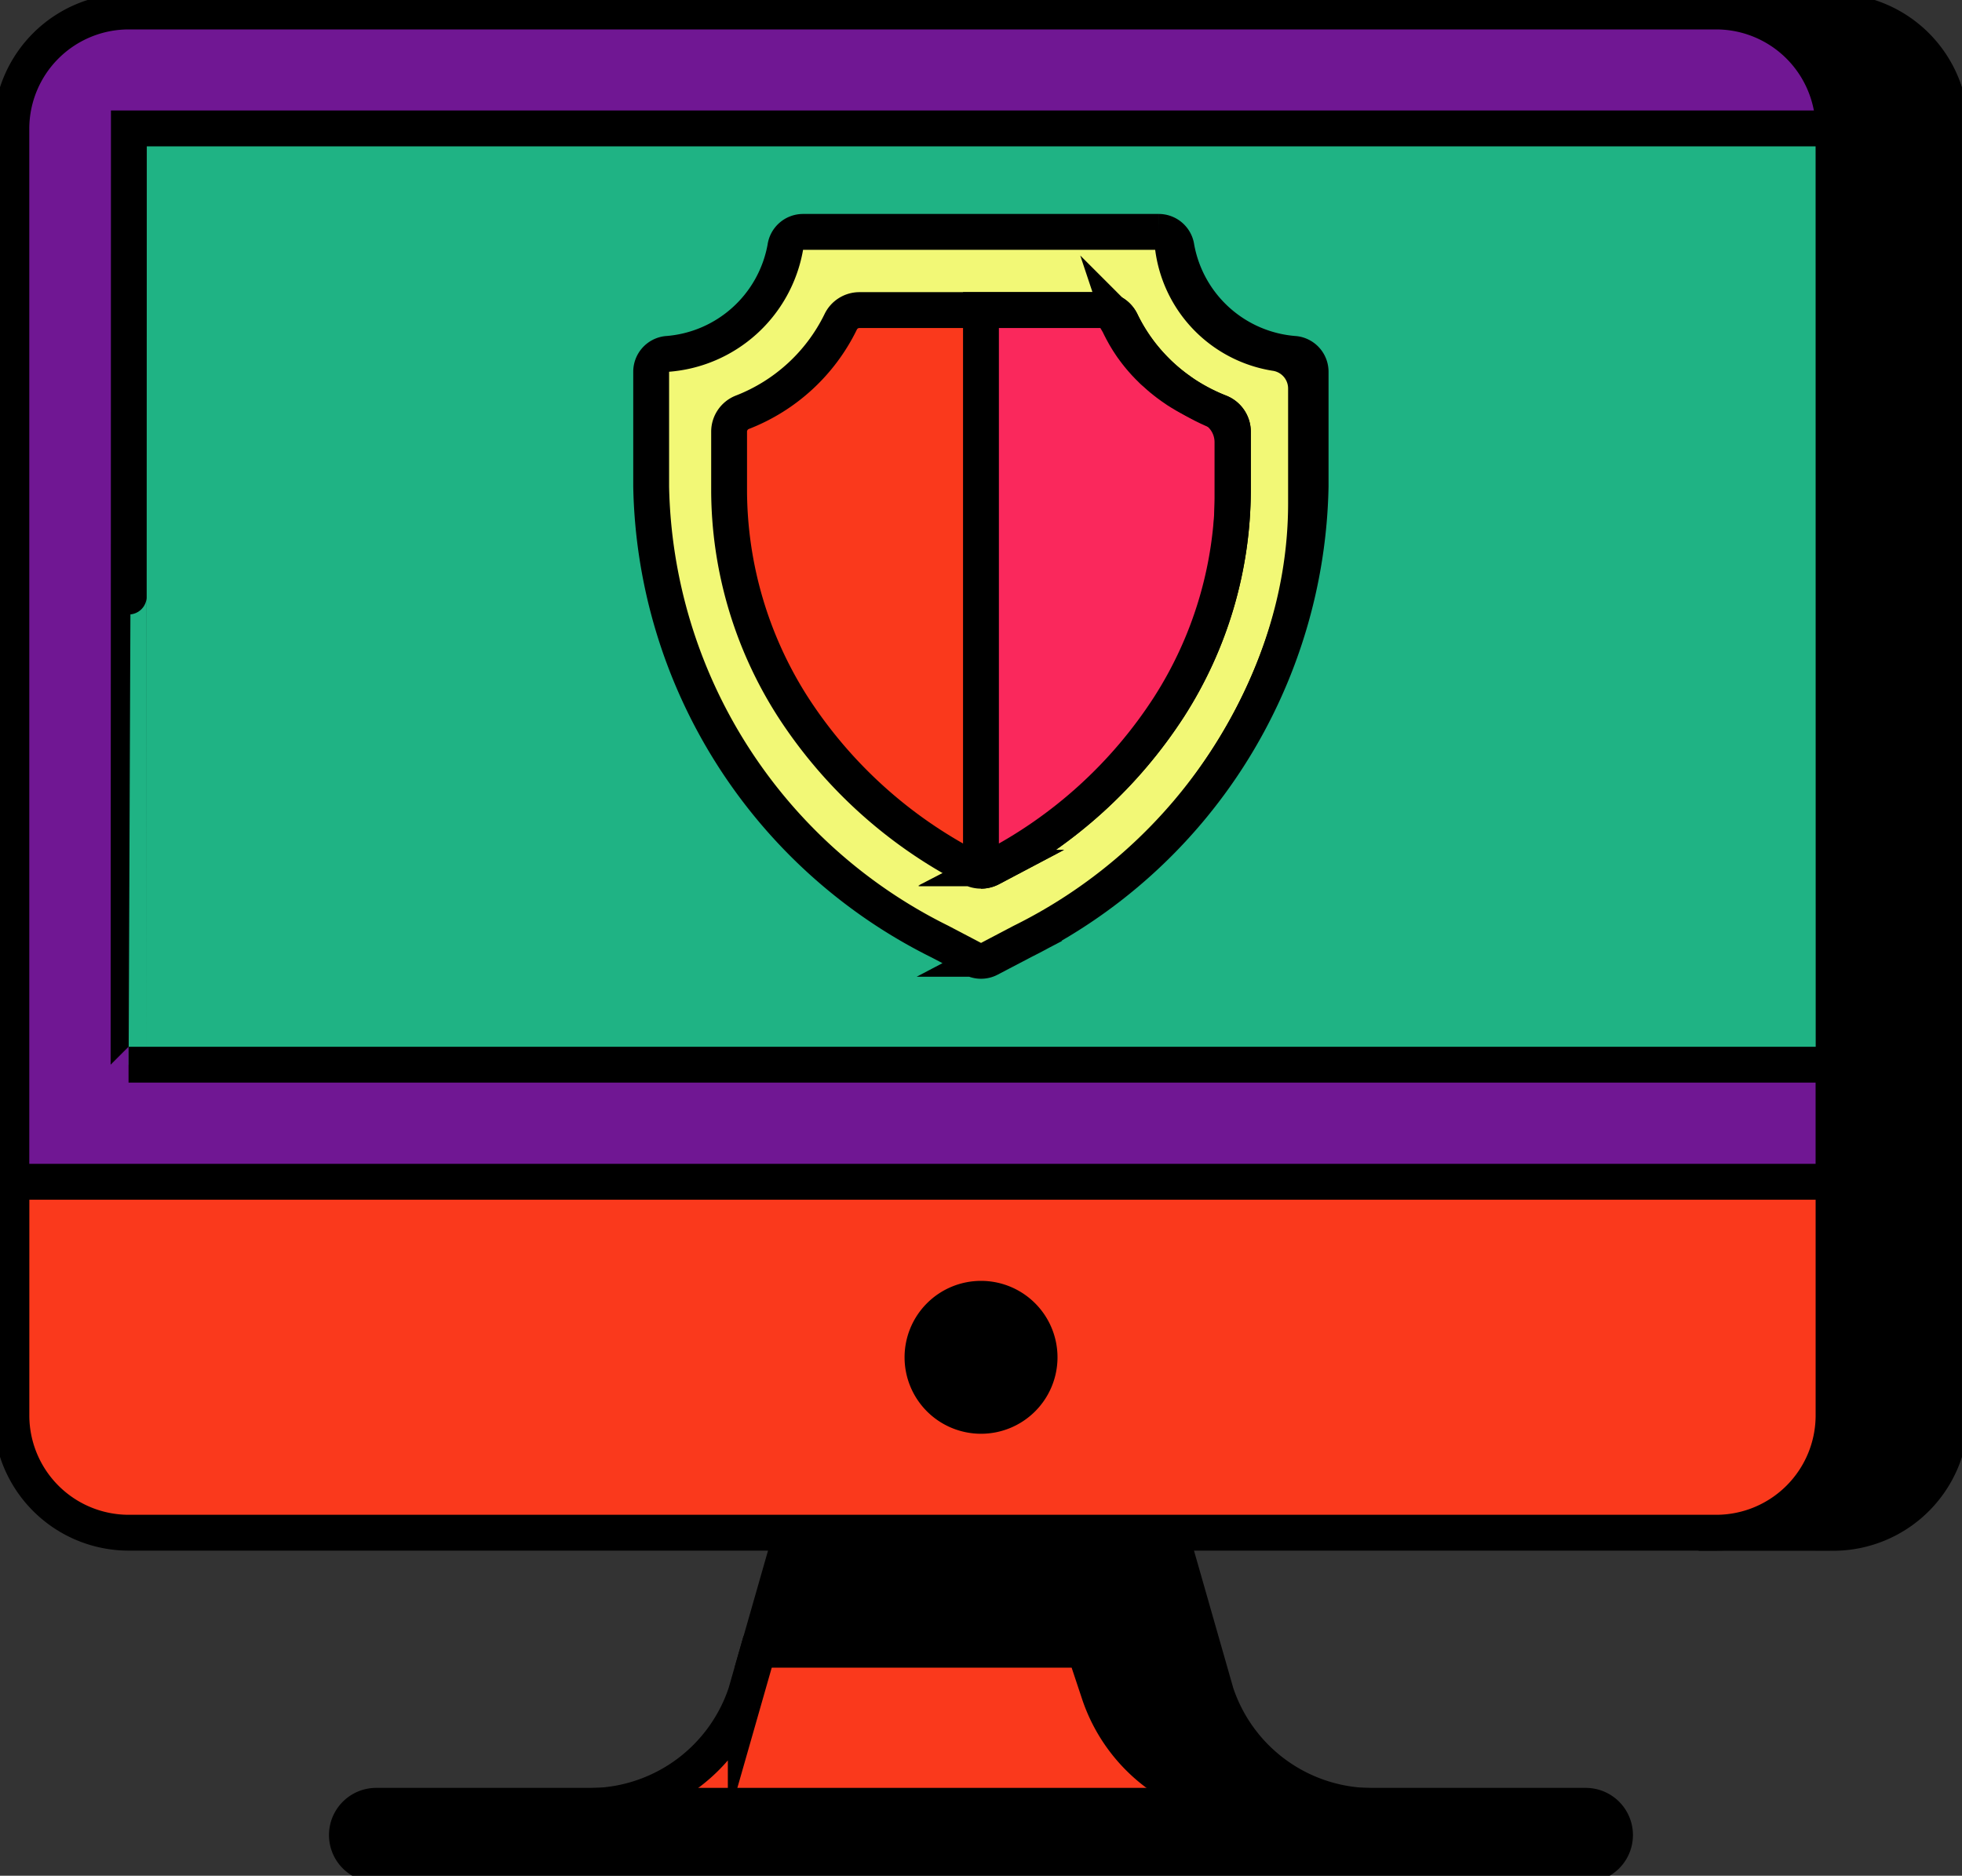 <svg xmlns="http://www.w3.org/2000/svg" xmlns:xlink="http://www.w3.org/1999/xlink" width="54.732" height="52.338" viewBox="0 0 54.732 52.338">
  <rect x="0" y="0" width="54.732" height="52.338" fill="#333333" stroke="none"/>
  <defs>
    <clipPath id="clip-path">
      <rect id="Rectangle_128202" data-name="Rectangle 128202" width="54.732" height="52.338" fill="none"/>
    </clipPath>
    <clipPath id="clip-path-2">
      <rect id="Rectangle_128201" data-name="Rectangle 128201" width="54.731" height="52.338" fill="none"/>
    </clipPath>
  </defs>
  <g id="Artwork_41" data-name="Artwork 41" transform="translate(0)">
    <g id="Group_7173" data-name="Group 7173" transform="translate(0 0)">
      <g id="Group_7172" data-name="Group 7172" clip-path="url(#clip-path)">
        <g id="Group_7171" data-name="Group 7171">
          <g id="Group_7170" data-name="Group 7170" clip-path="url(#clip-path-2)">
            <path id="Path_40621" data-name="Path 40621" d="M390.008,271.332h-3.266l2.9,29.026-2.9-2.9v16.327h3.266a3.275,3.275,0,0,0,3.265-3.265V274.6a3.275,3.275,0,0,0-3.265-3.265" transform="translate(-338.86 -271.014)"/>
            <path id="Path_40622" data-name="Path 40622" d="M390.008,271.332h-3.266l2.9,29.026-2.9-2.9v16.327h3.266a3.275,3.275,0,0,0,3.265-3.265V274.6A3.275,3.275,0,0,0,390.008,271.332Z" transform="translate(-338.86 -271.014)" fill="none" stroke="#000" stroke-miterlimit="10" stroke-width="1"/>
            <path id="Path_40623" data-name="Path 40623" d="M351.3,338.063l-9.158,3.265-.347,1.214a4.6,4.6,0,0,1-4.163,3.14v.816h18.993Z" transform="translate(-320.991 -295.295)" fill="#fa391c"/>
            <path id="Path_40624" data-name="Path 40624" d="M351.3,338.063l-9.158,3.265-.347,1.214a4.6,4.6,0,0,1-4.163,3.14v.816h18.993Z" transform="translate(-320.991 -295.295)" fill="none" stroke="#000" stroke-miterlimit="10" stroke-width="1"/>
            <path id="Path_40625" data-name="Path 40625" d="M357.495,340.674l-1.28-4.479-5.279-3.265-5.279,3.265-.933,3.265h9.158l.347,1.214a4.594,4.594,0,0,0,4.162,3.14l1.633.816,1.632-.816a4.594,4.594,0,0,1-4.162-3.14" transform="translate(-323.57 -293.427)"/>
            <path id="Path_40626" data-name="Path 40626" d="M357.495,340.674l-1.28-4.479-5.279-3.265-5.279,3.265-.933,3.265h9.158l.347,1.214a4.594,4.594,0,0,0,4.162,3.14l1.633.816,1.632-.816A4.594,4.594,0,0,1,357.495,340.674Z" transform="translate(-323.57 -293.427)" fill="none" stroke="#000" stroke-miterlimit="10" stroke-width="1"/>
            <path id="Path_40627" data-name="Path 40627" d="M311.97,321.723a3.275,3.275,0,0,0,3.265,3.265h44.3a3.275,3.275,0,0,0,3.266-3.265V302.131l-50.83,13.062Z" transform="translate(-311.652 -282.221)" fill="#fa391c"/>
            <path id="Path_40628" data-name="Path 40628" d="M311.97,321.723a3.275,3.275,0,0,0,3.265,3.265h44.3a3.275,3.275,0,0,0,3.266-3.265V302.131l-50.83,13.062Z" transform="translate(-311.652 -282.221)" fill="none" stroke="#000" stroke-miterlimit="10" stroke-width="1"/>
            <path id="Path_40629" data-name="Path 40629" d="M362.8,274.6a3.276,3.276,0,0,0-3.266-3.265h-44.3a3.275,3.275,0,0,0-3.265,3.265v29.389H362.8V300.72l-23.783-13.063Z" transform="translate(-311.652 -271.014)" fill="#701793"/>
            <path id="Path_40630" data-name="Path 40630" d="M362.8,274.6a3.276,3.276,0,0,0-3.266-3.265h-44.3a3.275,3.275,0,0,0-3.265,3.265v29.389H362.8V300.72l-23.783-13.063Z" transform="translate(-311.652 -271.014)" fill="none" stroke="#000" stroke-miterlimit="10" stroke-width="1"/>
            <path id="Path_40631" data-name="Path 40631" d="M364.668,276.463l-3.265,0,0,0-44.288,0s-.005,26.125-.009,26.125l44.3,0,0,0,3.265,0V276.463" transform="translate(-313.52 -272.88)" fill="#1fb384"/>
            <path id="Path_40632" data-name="Path 40632" d="M364.668,276.463l-3.265,0,0,0-44.288,0s-.005,26.125-.009,26.125l44.3,0,0,0,3.265,0Z" transform="translate(-313.52 -272.88)" fill="none" stroke="#000" stroke-miterlimit="10" stroke-width="1"/>
            <path id="Path_40633" data-name="Path 40633" d="M353.556,327.8a1.633,1.633,0,1,1-1.632,1.633,1.633,1.633,0,0,1,1.632-1.633" transform="translate(-326.19 -291.56)"/>
            <path id="Path_40634" data-name="Path 40634" d="M353.556,327.8a1.633,1.633,0,1,1-1.632,1.633A1.633,1.633,0,0,1,353.556,327.8Z" transform="translate(-326.19 -291.56)" fill="none" stroke="#000" stroke-miterlimit="10" stroke-width="1"/>
            <path id="Path_40635" data-name="Path 40635" d="M361.243,351.673H327.5a.816.816,0,0,1,0-1.633h33.742a.816.816,0,0,1,0,1.633" transform="translate(-317.006 -299.653)"/>
            <path id="Path_40636" data-name="Path 40636" d="M361.243,351.673H327.5a.816.816,0,0,1,0-1.633h33.742a.816.816,0,0,1,0,1.633Z" transform="translate(-317.006 -299.653)" fill="none" stroke="#000" stroke-miterlimit="10" stroke-width="1"/>
            <path id="Path_40637" data-name="Path 40637" d="M350.367,300.814l-.908.477a.5.5,0,0,1-.464,0l-.909-.477a14.479,14.479,0,0,1-8.061-12.7v-3.2a.5.5,0,0,1,.441-.5,3.624,3.624,0,0,0,3.3-2.969.5.5,0,0,1,.495-.437h9.924a.5.5,0,0,1,.495.437,3.624,3.624,0,0,0,3.3,2.969.5.5,0,0,1,.441.5v3.2a14.48,14.48,0,0,1-8.062,12.7" transform="translate(-321.86 -274.538)" fill="#f2f876"/>
            <path id="Path_40638" data-name="Path 40638" d="M350.367,300.814l-.908.477a.5.5,0,0,1-.464,0l-.909-.477a14.479,14.479,0,0,1-8.061-12.7v-3.2a.5.5,0,0,1,.441-.5,3.624,3.624,0,0,0,3.3-2.969.5.5,0,0,1,.495-.437h9.924a.5.5,0,0,1,.495.437,3.624,3.624,0,0,0,3.3,2.969.5.5,0,0,1,.441.5v3.2A14.48,14.48,0,0,1,350.367,300.814Z" transform="translate(-321.86 -274.538)" fill="none" stroke="#000" stroke-miterlimit="10" stroke-width="1"/>
            <path id="Path_40639" data-name="Path 40639" d="M363.171,284.423a3.623,3.623,0,0,1-3.3-2.969.5.5,0,0,0-.5-.437h-.134a3.924,3.924,0,0,0,3.3,3.865.5.5,0,0,1,.44.5v3.2c0,5.236-3.614,10.074-8.6,12.7l-.1.055a.5.5,0,0,0,.372-.036l.908-.478a14.48,14.48,0,0,0,8.061-12.7v-3.2a.5.5,0,0,0-.44-.5" transform="translate(-327.044 -274.538)"/>
            <path id="Path_40640" data-name="Path 40640" d="M350.164,299.99a12.987,12.987,0,0,1-4.942-4.487,11.249,11.249,0,0,1-1.779-6.028v-1.649a.581.581,0,0,1,.366-.541,5.108,5.108,0,0,0,2.747-2.524.58.58,0,0,1,.525-.329h6.777a.581.581,0,0,1,.525.329,5.106,5.106,0,0,0,2.746,2.524.582.582,0,0,1,.367.541v1.649a11.244,11.244,0,0,1-1.78,6.028,12.986,12.986,0,0,1-4.941,4.487l-.034.018a.581.581,0,0,1-.543,0Z" transform="translate(-323.104 -275.78)" fill="#fa391c"/>
            <path id="Path_40641" data-name="Path 40641" d="M350.164,299.99a12.987,12.987,0,0,1-4.942-4.487,11.249,11.249,0,0,1-1.779-6.028v-1.649a.581.581,0,0,1,.366-.541,5.108,5.108,0,0,0,2.747-2.524.58.58,0,0,1,.525-.329h6.777a.581.581,0,0,1,.525.329,5.106,5.106,0,0,0,2.746,2.524.582.582,0,0,1,.367.541v1.649a11.244,11.244,0,0,1-1.78,6.028,12.986,12.986,0,0,1-4.941,4.487l-.034.018a.581.581,0,0,1-.543,0Z" transform="translate(-323.104 -275.78)" fill="none" stroke="#000" stroke-miterlimit="10" stroke-width="1"/>
            <path id="Path_40642" data-name="Path 40642" d="M361.149,287.285l-.029-.012-.047-.019-.081-.034-.046-.02-.085-.039-.039-.018-.121-.059-.01-.005-.11-.058-.039-.021-.079-.044-.044-.025-.074-.044-.043-.026-.076-.048-.037-.024c-.035-.022-.069-.046-.1-.069l-.008-.005-.108-.078-.033-.024-.074-.055-.038-.03-.067-.053-.038-.031-.067-.057-.034-.029-.082-.073-.017-.015c-.032-.029-.064-.059-.095-.09l-.027-.027-.066-.066-.033-.034c-.02-.02-.039-.041-.059-.062l-.034-.036-.057-.064-.031-.035-.066-.078-.019-.022-.081-.1-.02-.027c-.02-.025-.04-.052-.059-.078l-.027-.038-.049-.069-.028-.041-.048-.071c-.008-.013-.017-.026-.025-.039l-.051-.081-.018-.03c-.023-.037-.044-.074-.066-.112l-.014-.024-.049-.091q-.011-.02-.021-.04c-.014-.025-.027-.051-.039-.076l-.022-.044c-.006-.011-.012-.022-.016-.034a.583.583,0,0,0-.526-.329h-3.388v15.644a.585.585,0,0,0,.272-.067l.034-.018a12.981,12.981,0,0,0,4.941-4.488,11.243,11.243,0,0,0,1.781-6.028v-1.648a.582.582,0,0,0-.367-.541" transform="translate(-327.124 -275.78)" fill="#fa285c"/>
            <path id="Path_40643" data-name="Path 40643" d="M361.149,287.285l-.029-.012-.047-.019-.081-.034-.046-.02-.085-.039-.039-.018-.121-.059-.01-.005-.11-.058-.039-.021-.079-.044-.044-.025-.074-.044-.043-.026-.076-.048-.037-.024c-.035-.022-.069-.046-.1-.069l-.008-.005-.108-.078-.033-.024-.074-.055-.038-.03-.067-.053-.038-.031-.067-.057-.034-.029-.082-.073-.017-.015c-.032-.029-.064-.059-.095-.09l-.027-.027-.066-.066-.033-.034c-.02-.02-.039-.041-.059-.062l-.034-.036-.057-.064-.031-.035-.066-.078-.019-.022-.081-.1-.02-.027c-.02-.025-.04-.052-.059-.078l-.027-.038-.049-.069-.028-.041-.048-.071c-.008-.013-.017-.026-.025-.039l-.051-.081-.018-.03c-.023-.037-.044-.074-.066-.112l-.014-.024-.049-.091q-.011-.02-.021-.04c-.014-.025-.027-.051-.039-.076l-.022-.044c-.006-.011-.012-.022-.016-.034a.583.583,0,0,0-.526-.329h-3.388v15.644a.585.585,0,0,0,.272-.067l.034-.018a12.981,12.981,0,0,0,4.941-4.488,11.243,11.243,0,0,0,1.781-6.028v-1.648A.582.582,0,0,0,361.149,287.285Z" transform="translate(-327.124 -275.78)" fill="none" stroke="#000" stroke-miterlimit="10" stroke-width="1"/>
            <path id="Path_40644" data-name="Path 40644" d="M361.149,287.285l-.029-.012-.047-.019-.081-.034-.046-.02-.085-.039-.039-.018-.121-.059-.01-.005-.11-.058-.039-.021-.079-.044-.044-.025-.074-.044-.043-.026-.076-.048-.037-.024c-.035-.022-.069-.046-.1-.069l-.008-.005-.108-.078-.033-.024-.074-.055-.038-.03-.067-.053-.038-.031-.067-.057-.034-.029-.082-.073-.017-.015c-.032-.029-.064-.059-.095-.09l-.027-.027-.066-.066-.033-.034c-.02-.02-.039-.041-.059-.062l-.034-.036-.057-.064-.031-.035-.066-.078-.019-.022-.081-.1-.02-.027c-.02-.025-.04-.052-.059-.078l-.027-.038-.049-.069-.028-.041-.048-.071c-.008-.013-.017-.026-.025-.039l-.051-.081-.018-.03c-.023-.037-.044-.074-.066-.112l-.014-.024-.049-.091q-.011-.02-.021-.04c-.014-.025-.027-.051-.039-.076l-.022-.044c-.006-.011-.012-.022-.016-.034a.583.583,0,0,0-.526-.329h-.4a5.088,5.088,0,0,1,.413.621.33.33,0,0,1,.016.034c.008.015.015.029.022.044l.039.076c.007.013.013.027.021.041l.05.09.013.025c.021.038.043.074.065.111l.019.031c.016.027.033.054.05.081l.026.039.046.07.028.041c.016.024.033.046.05.069l.027.038.059.078.02.026c.027.034.053.068.081.1l.018.023.066.077.031.035.057.064.034.036.059.062.034.034.066.066.027.027c.031.031.064.06.1.09a.2.2,0,0,0,.017.015c.027.025.054.049.081.073l.034.03.067.057.039.031.066.053.039.03c.024.019.048.038.073.055l.034.025c.035.026.071.052.108.077l.007.005.1.069.038.024.076.048.043.025.074.045.043.025.08.044.039.021.11.058.009.005.122.059.038.018.085.039.046.02.08.034.048.02.029.011a.582.582,0,0,1,.366.542v1.648a11.247,11.247,0,0,1-1.779,6.028,15.842,15.842,0,0,1-4.738,4.265v.015a.585.585,0,0,0,.272-.067l.034-.018a12.981,12.981,0,0,0,4.941-4.488,11.243,11.243,0,0,0,1.781-6.028v-1.648a.582.582,0,0,0-.367-.541" transform="translate(-327.124 -275.78)"/>
          </g>
        </g>
      </g>
    </g>
  </g>
</svg>
